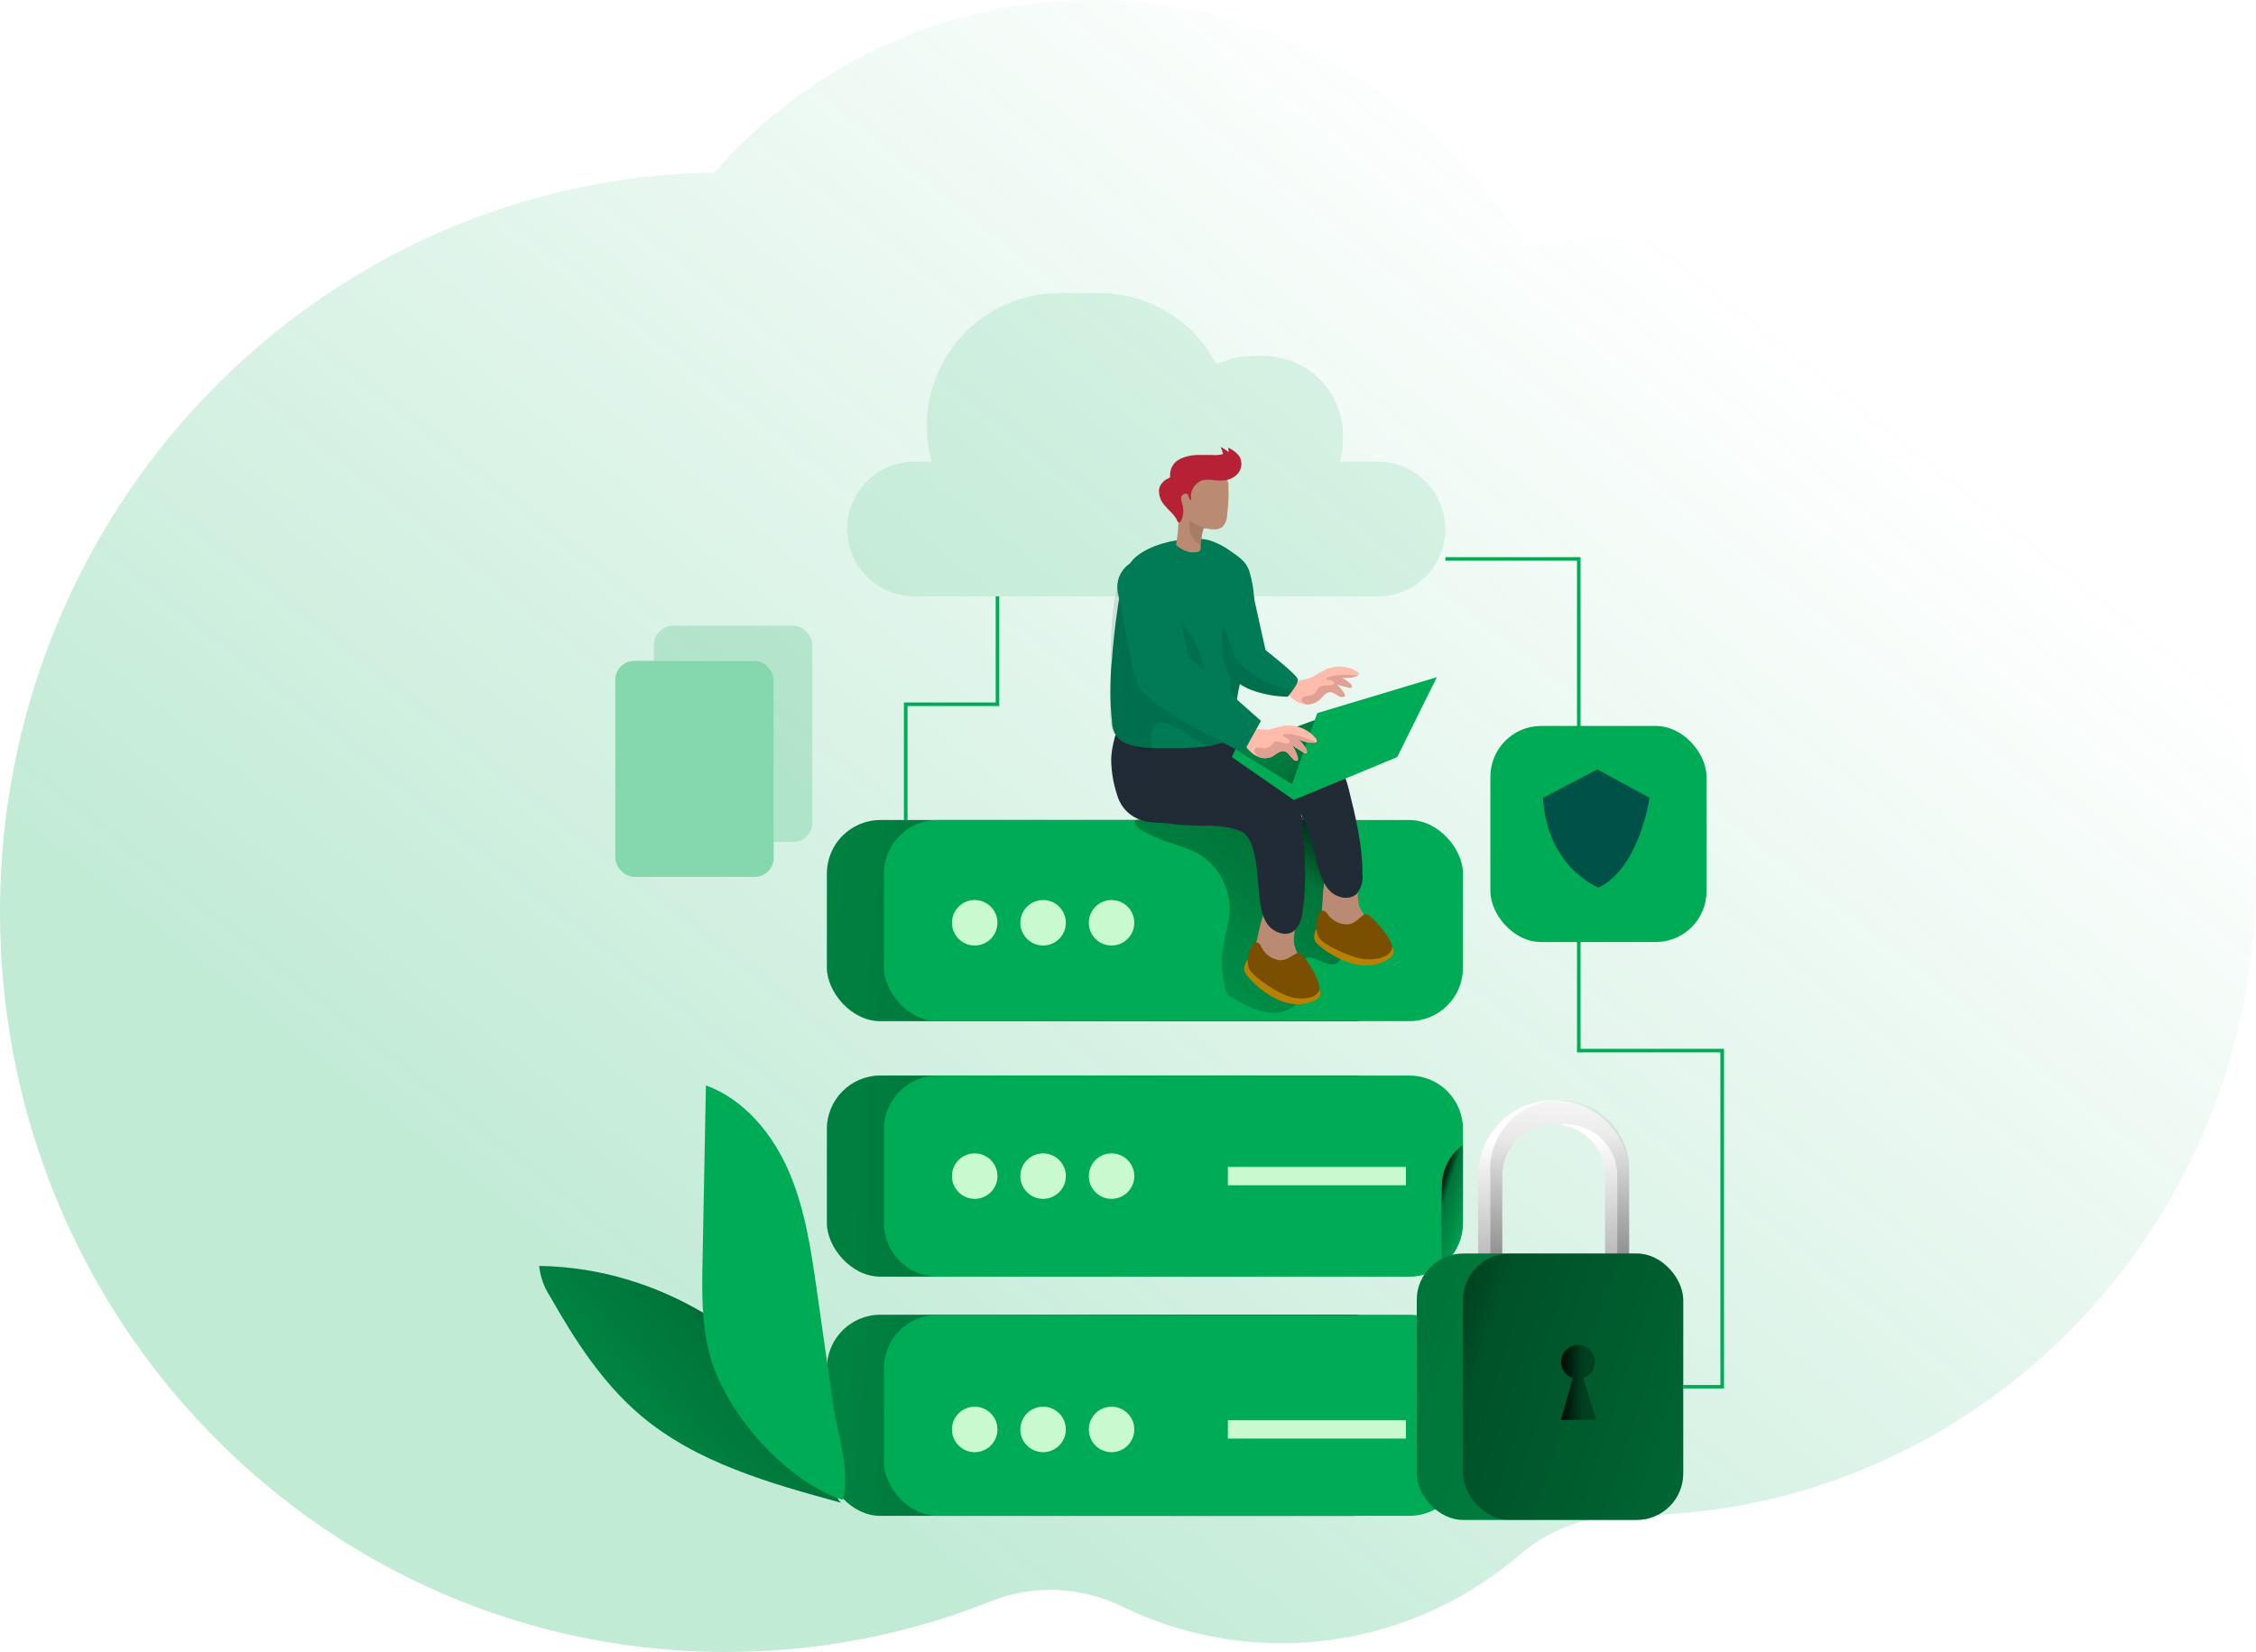 <svg height="260" viewBox="0 0 355 260" width="355" xmlns="http://www.w3.org/2000/svg" xmlns:xlink="http://www.w3.org/1999/xlink"><defs><linearGradient id="a" x1="19.496%" x2="77.479%" y1="70.81%" y2="18.236%"><stop offset="0" stop-color="#00ab55"/><stop offset="1" stop-color="#00ab55" stop-opacity="0"/></linearGradient><filter id="b" height="171.1%" width="173.4%" x="-36.7%" y="-35.6%"><feOffset dx="12" dy="12" in="SourceAlpha" result="shadowOffsetOuter1"/><feGaussianBlur in="shadowOffsetOuter1" result="shadowBlurOuter1" stdDeviation="12"/><feColorMatrix in="shadowBlurOuter1" result="shadowMatrixOuter1" type="matrix" values="0 0 0 0 0   0 0 0 0 0.322   0 0 0 0 0.286  0 0 0 0.32 0"/><feMerge><feMergeNode in="shadowMatrixOuter1"/><feMergeNode in="SourceGraphic"/></feMerge></filter><linearGradient id="c"><stop offset=".01"/><stop offset=".13" stop-opacity=".69"/><stop offset=".25" stop-opacity=".32"/><stop offset="1" stop-opacity="0"/></linearGradient><linearGradient id="d" x1="63.817%" x2="-75.461%" xlink:href="#c" y1="50.442%" y2="45.984%"/><linearGradient id="e" x1="91.673%" x2="-130.543%" xlink:href="#c" y1="50.122%" y2="49.472%"/><linearGradient id="f" x1="26.439%" x2="81.405%" xlink:href="#c" y1="9.655%" y2="103.658%"/><linearGradient id="g" x1="95.238%" x2="-128.228%" xlink:href="#c" y1="51.65%" y2="43.498%"/><linearGradient id="h" x1="92.85%" x2="-20.123%" xlink:href="#c" y1="-17.576%" y2="130.44%"/><linearGradient id="i" x1="52.671%" x2="48.206%" xlink:href="#c" y1="136.609%" y2="22.567%"/><linearGradient id="j" x1="43.211%" x2="54.577%" xlink:href="#c" y1="195.677%" y2="-16.322%"/><linearGradient id="k" x1="-148.602%" x2="424.908%" xlink:href="#c" y1="-15.732%" y2="174.07%"/><linearGradient id="l" x1="-91.127%" x2="316.381%" xlink:href="#c" y1="-6.497%" y2="156.642%"/><linearGradient id="m" x1="-15.53%" x2="284.18%" xlink:href="#c" y1="50.017%" y2="50.017%"/><linearGradient id="n" x1="100.375%" x2="-82.196%" xlink:href="#c" y1="68.578%" y2="-8.871%"/><rect id="o" height="34.012" rx="3" width="24.937" x="12.818" y="58.004"/><linearGradient id="p" x1="99.949%" x2="-45.827%" xlink:href="#c" y1="16.606%" y2="113.95%"/></defs><g fill="none" fill-rule="evenodd"><path d="m0 143.564c0 29.941 11.053 57.225 29.242 77.845 20.867 23.663 51.126 38.541 84.855 38.591 14.741.021 28.836-2.807 41.783-7.971 6.694-2.671 14.187-2.364 20.67.8 7.605 3.707 16.121 5.785 25.114 5.785 3.715 0 7.353-.357 10.871-1.035 10.044-1.929 19.185-6.493 26.691-12.957 4.717-4.064 10.76-6.107 16.934-6.1h.105c20.404 0 39.358-6.307 55.093-17.114 14.068-9.649 25.556-22.892 33.21-38.44 6.673-13.549 10.43-28.855 10.43-45.055 0-55.561-44.208-100.609-98.733-100.609-5.559 0-11.004.478-16.317 1.371-14.068-23.206-39.26-38.676-67.998-38.676-12.133 0-23.636 2.757-33.932 7.7-9.792 4.685-18.498 11.343-25.619 19.456-24.182.393-46.542 8.443-64.843 21.877-28.808 21.135-47.557 55.605-47.557 94.531z" fill="url(#a)" opacity=".24"/><g filter="url(#b)" transform="translate(72 34)"><g fill-rule="nonzero"><path d="m187.283 172.533h-6.416v-.558h5.851v-52.347h-22.562v-77.382h-20.711v-.558h21.269v77.382h22.57z" fill="#00ab55"/><path d="m58.806 83.063h-.566v-18.505h14.44v-16.703h.558v17.269h-14.432z" fill="#00ab55"/><rect fill="#00ab55" height="31.653" rx="8.428" width="91.119" x="46.119" y="160.921"/><rect fill="#00ab55" height="31.653" rx="8.428" width="91.119" x="46.119" y="123.273"/><rect fill="url(#d)" height="31.653" rx="8.428" width="91.119" x="46.119" y="160.921"/><rect fill="url(#e)" height="31.653" rx="8.428" width="91.119" x="46.119" y="123.273"/><rect fill="#00ab55" height="31.653" rx="8.428" width="91.119" x="55.097" y="160.921"/><path d="m146.216 131.701v14.788c.006 2.242-.881 4.393-2.466 5.978-1.585 1.585-3.737 2.473-5.978 2.466h-74.238c-2.238 0-4.384-.89-5.965-2.474-1.581-1.584-2.467-3.732-2.463-5.97v-14.788c0-4.655 3.773-8.428 8.428-8.428h74.238c2.238-.004 4.386.882 5.97 2.463 1.584 1.581 2.474 3.727 2.474 5.965z" fill="#00ab55"/><path d="m146.216 134.182v12.307c-.002 2.621-1.22 5.092-3.297 6.691-.065-2.618-.21-9.907 0-13.139.183-2.343 1.389-4.486 3.297-5.859z" fill="url(#f)"/><rect fill="#00ab55" height="31.653" rx="8.428" width="91.119" x="46.119" y="83.063"/><rect fill="url(#g)" height="31.653" rx="8.428" width="91.119" x="46.119" y="83.063"/><rect fill="#00ab55" height="31.653" rx="8.428" width="91.119" x="55.097" y="83.063"/><path d="m121.691 104.711c-.685.305-1.069 1.041-.929 1.778.081.719.42 1.398.533 2.109.331 2.077-1.398 4.089-3.426 4.614-2.659.679-5.382-.663-7.741-2.061-.294-.154-.566-.347-.808-.574-.376-.501-.606-1.097-.663-1.721-.255-1.172-.398-2.365-.428-3.564 0-2.739 1.204-5.358 1.269-8.081.041-3.822-2.062-7.346-5.446-9.123-1.377-.607-2.794-1.118-4.242-1.527-1.269-.441-2.501-.981-3.685-1.616-.743-.388-1.56-.937-1.616-1.77 1.247-.559 2.614-.792 3.976-.679h23.434c.294-.028.59.025.857.154.268.204.466.486.566.808 1.568 3.758 1.382 7.919 1.705 11.903.127 1.946.487 3.87 1.075 5.729.331 1.01 1.414 2.941.735 4-1.277 1.972-3.725-.768-5.164-.38z" fill="url(#h)"/><path d="m143.428 37.261c0 2.811-1.117 5.507-3.106 7.494s-4.685 3.102-7.496 3.1h-72.63c-3.856.106-7.466-1.89-9.425-5.213-1.959-3.323-1.959-7.448 0-10.771 1.959-3.323 5.569-5.319 9.425-5.213h2.424c-1.768-6.295-.487-13.055 3.463-18.266 3.95-5.211 10.111-8.272 16.65-8.271h6.182c7.799-.006 14.95 4.339 18.537 11.265 1.765-.906 3.721-1.377 5.705-1.374h1.616c3.333 0 6.529 1.324 8.885 3.68 2.357 2.357 3.68 5.553 3.68 8.885v.622c0 1.17-.163 2.334-.485 3.459h6.012c5.838.027 10.557 4.764 10.562 10.602z" fill="#00ab55" opacity=".12"/><path d="m170.459 153.196c-1.033 0-1.877-.826-1.899-1.859v-12.307c0-4.463-3.618-8.081-8.081-8.081s-8.081 3.618-8.081 8.081v12.307c0 1.049-.85 1.899-1.899 1.899s-1.899-.85-1.899-1.899v-12.307c0-6.56 5.318-11.879 11.879-11.879 6.56 0 11.879 5.318 11.879 11.879v12.307c-.022 1.033-.866 1.859-1.899 1.859z" fill="#fff"/><path d="m172.358 139.03v12.307c-.004.667-.361 1.281-.937 1.616-.29.175-.623.268-.962.267-1.043 0-1.89-.84-1.899-1.883v-12.307c0-4.091-3.057-7.537-7.119-8.024-.319-.035-.64-.054-.962-.057-4.463 0-8.081 3.618-8.081 8.081v12.307c-.008.666-.363 1.279-.937 1.616-.293.176-.628.268-.97.267-1.047-.004-1.895-.852-1.899-1.899v-12.291c.009-6.56 5.327-11.874 11.887-11.879.321 0 .642.016.962.048 6.164.501 10.912 5.646 10.917 11.83z" fill="url(#i)"/><path d="m172.358 139.03v12.307c.268.455.168 1.036-.235 1.377-.403.34-.993.34-1.397 0-.403-.34-.503-.922-.235-1.377v-12.307c0-4.463-3.618-8.081-8.081-8.081-.324.003-.648.021-.97.057-.319-.035-.64-.054-.962-.057-4.463 0-8.081 3.618-8.081 8.081v12.307c.263.455.161 1.033-.241 1.371-.403.338-.99.338-1.392 0s-.504-.916-.241-1.371v-12.307c-.355-4.122 1.643-8.091 5.165-10.262s7.966-2.17 11.488 0 5.52 6.14 5.165 10.262z" fill="url(#j)"/><rect fill="#00ab55" height="41.923" rx="7.305" width="41.923" x="138.943" y="151.289"/><rect fill="url(#k)" height="41.915" rx="7.297" width="41.915" x="138.943" y="151.297"/><rect fill="url(#l)" height="41.915" rx="7.297" width="34.651" x="146.216" y="151.297"/><path d="m163.501 170.885c-1.253-.398-2.029-1.651-1.827-2.95.202-1.299 1.32-2.258 2.635-2.258s2.434.958 2.635 2.258c.202 1.299-.574 2.552-1.827 2.95l2.077 6.594h-5.568z" fill="url(#m)"/><g fill="#c8facd"><circle cx="69.376" cy="99.232" r="3.58"/><circle cx="80.139" cy="99.232" r="3.58"/><circle cx="90.911" cy="99.232" r="3.58"/><circle cx="69.376" cy="139.103" r="3.58"/><circle cx="80.139" cy="139.103" r="3.58"/><circle cx="90.911" cy="139.103" r="3.58"/><circle cx="69.376" cy="178.974" r="3.58"/><circle cx="80.139" cy="178.974" r="3.58"/><circle cx="90.911" cy="178.974" r="3.58"/></g></g><path d="m124.034 96.897c-.158.978-.103 1.979.162 2.933.375.904 1.014 1.673 1.834 2.206 1.747 1.221 3.898 1.72 6.004 1.39.285-.014.555-.132.76-.331.127-.171.198-.377.202-.59-.006-1.138-.442-2.232-1.22-3.063-.774-.824-1.405-1.772-1.867-2.804-.679-2.004.663-6.925-2.99-6.586-3.022.283-2.659 4.719-2.885 6.844z" fill="#ba8b72"/><path d="m110.774 69.608c2.778.1 5.546.37 8.291.808 4.848.743 7.952 2.804 9.147 7.669 1.099 4.444 2.198 8.945 2.182 13.527.115 1.081-.196 2.165-.865 3.022-1.123 1.131-3.16.711-4.267-.42-1.107-1.131-1.56-2.756-2.012-4.283-.76-2.594-1.721-8.743-4.469-9.43-4.655-1.164-9.438 1.77-13.996 0-1.628-.569-3.178-1.34-4.614-2.295-1.437-.967-2.547-2.348-3.184-3.96-.288-.858-.449-1.754-.477-2.659-.057-.743-.04-1.49.048-2.23.145-.857.291-.76 1.156-.752 1.463 0 2.917.113 4.372.251 2.893.242 5.786.671 8.687.752z" fill="#212b36" fill-rule="nonzero"/><path d="m123.129 100.226s-.663 1.172-.137 1.98c.525.808 6.384 5.6 11.087 2.974s-5.349-4.364-5.349-4.364z" fill="#b78103" fill-rule="nonzero"/><path d="m123.76 97.374c.428-.147.899.042 1.107.444.72 1.075 1.939 1.706 3.232 1.673 1.438-.154 2.214-1.689 2.909-1.616.695.073 3.992 3.725 4.04 5.107s-1.988 2.133-4.105 1.996c-2.117-.137-6.667-2.214-7.426-3.434-.608-1.346-.517-2.904.242-4.17z" fill="#7a4f01" fill-rule="nonzero"/><path d="m113.796 101.891c-.319.94-.429 1.938-.323 2.925.218.953.723 1.816 1.446 2.473 1.521 1.496 3.564 2.342 5.697 2.36.285.032.572-.04.808-.202.153-.149.257-.34.299-.549.18-1.127-.071-2.281-.703-3.232-.629-.939-1.097-1.977-1.382-3.071-.347-2.085 1.786-6.723-1.875-6.99-3.063-.21-3.426 4.242-3.968 6.287z" fill="#ba8b72"/><path d="m105.141 72.8c2.734.54 5.432 1.244 8.081 2.109 4.63 1.527 7.378 4.04 7.766 9.067.347 4.566.695 9.188-.065 13.737-.066 1.084-.55 2.101-1.349 2.836-1.293.929-3.232.186-4.145-1.115-.913-1.301-1.083-2.966-1.277-4.549-.331-2.683-.267-8.889-2.869-10.036-2.747-1.196-5.81-.808-8.727-.97-1.519-.081-3.119-.38-4.606-.412-4.97-.105-6.004-3.806-6.174-4.388-.615-1.861-.926-3.809-.921-5.77.06-.958.214-1.908.461-2.836.186-.865.194-.962 1.131-.808 1.446.242 2.869.59 4.275.962 2.796.711 5.568 1.616 8.42 2.174z" fill="#212b36" fill-rule="nonzero"/><path d="m112.325 105.026s-.808 1.051-.461 1.931c.347.881 5.374 6.57 10.448 4.743 5.075-1.826-4.558-5.18-4.558-5.18z" fill="#b78103" fill-rule="nonzero"/><path d="m113.408 102.319c.449-.074.885.19 1.026.622.535 1.185 1.644 2.01 2.933 2.182 1.446.081 2.424-1.309 3.135-1.115.711.194 3.329 4.331 3.127 5.657-.202 1.325-2.311 1.778-4.372 1.293-2.061-.485-6.214-3.273-6.764-4.598-.372-1.415-.031-2.923.913-4.04z" fill="#7a4f01" fill-rule="nonzero"/><path d="m122.943 67.313-12.533 4.574 8.889 5.503 12.671-7.152z" fill="#00ab55" fill-rule="nonzero"/><path d="m122.943 67.313-12.533 4.574 8.889 5.503 12.671-7.152z" fill="url(#n)" fill-rule="nonzero"/><path d="m109.844 73.156 9.737 6.747 16.275-6.747 6.246-12.582-18.82 5.657-3.984 11.16-8.889-5.503z" fill="#00ab55" fill-rule="nonzero"/><path d="m111.913 59.378c-.97.582-1.988.808-2.812.218l-.202-.17c-1.309-1.285-1.519-4.04-1.463-6.053.022-.846.092-1.691.21-2.529l4.945-6.012 2.554 11.499c-.907 1.182-1.999 2.211-3.232 3.046z" fill="#007b55" fill-rule="nonzero"/><path d="m111.954 56.501c-.089.549-.097 1.131-.178 1.697-.444 3.087-1.616 6.158-1.172 9.317.212.687.195 1.424-.048 2.101-.344.519-.868.893-1.471 1.051-2.941 1.091-6.149 1.083-9.285 1.059-2.352 0-5.729.186-7.677-1.374-.722-.723-1.132-1.701-1.139-2.723-.347-3.307-.347-6.641 0-9.947l.097-1.293c.269-2.979.646-5.942 1.131-8.889.364-2.133.873-4.428 2.513-5.842 2.182-1.883 5.996-2.772 8.808-2.877.914-.056 1.832.023 2.723.234 1.247.394 2.419.995 3.467 1.778 1.261.873 2.384 1.616 2.853 3.063.507 1.659.779 3.381.808 5.115.021 1.637-.186 3.269-.614 4.848-.202.768-.517 1.519-.711 2.287-.057.113-.081.251-.105.396z" fill="#007b55" fill-rule="nonzero"/><path d="m96.786 72.145c-.937.129-2.877-.994-3.547-1.22-.396-.129-.743-.388-1.131-.549-1.972-.808-1.366-6.586-1.341-8.162.081-4.162-.113-8.509.444-12.614.144-1.593.562-3.148 1.236-4.598.69-1.465 1.996-2.546 3.564-2.949.3-.093.621-.093.921 0 1.196.501 1.156 2.594 1.22 3.62.021 1.033.238 2.053.638 3.006.469 1.01 1.22 1.382 1.947 2.133 1.705 1.605 3.061 3.545 3.984 5.697.42 1.131.638 2.327 1.01 3.483.96 2.533 2.325 4.894 4.04 6.99.582.808 1.204 1.778.865 2.699-.302.64-.864 1.119-1.543 1.317-.832.337-1.734.462-2.626.364-2.109-.275-3.701-1.98-5.584-2.958-.655-.339-1.907-.913-2.651-.59-.743.323-1.002 1.317-1.115 1.988-.065.428.291 1.818.089 2.093-.097.14-.25.232-.42.251z" fill="#020202" fill-rule="nonzero" opacity=".1"/><path d="m108.406 36.881c-.381.307-.861.465-1.349.444-.411-.014-.82-.068-1.22-.162h-.218c-.054-.025-.116-.025-.17 0-.058.039-.096.101-.105.17-.204.795-.339 1.606-.404 2.424v.444c.008.155-.028.309-.105.444-.142.149-.336.239-.541.251-.372.06-.751.06-1.123 0-.788-.193-1.515-.579-2.117-1.123.258-1.375.388-2.771.388-4.17 0-1.81-.194-3.644.259-5.398.131-.84.618-1.583 1.336-2.038.718-.455 1.598-.578 2.414-.337 1.28.163 2.486.69 3.475 1.519.29.311.429.733.38 1.156 0 .719.04 1.438 0 2.158-.04.719-.105 1.616-.21 2.424-.011.66-.254 1.295-.687 1.794z" fill="#ba8b72"/><g fill-rule="nonzero"><path d="m108.034 29.64c-.921 0-1.899-.283-2.804-.057-1.281.436-2.044 1.75-1.786 3.079-.372.073-.339-.566-.566-.857s-.889 0-.994.388c-.041.438.029.88.202 1.285.208.808.137 1.662-.202 2.424-.081.178-.251.38-.428.307-.178-.073-.275-.42-.364-.582-.15-.229-.315-.447-.493-.655-.364-.428-.808-.808-1.156-1.244-.751-.698-1.14-1.701-1.059-2.723.081-.404.274-.776.558-1.075.235-.264.524-.474.848-.614.129-.065.283-.129.331-.259.016-.08.016-.162 0-.242-.035-1.081.565-2.083 1.535-2.562.956-.454 2.005-.675 3.063-.646h2.061c.562.053 1.129.004 1.673-.145-.081-.386-.209-.76-.38-1.115.453.21.874.482 1.253.808.013-.237-.014-.475-.081-.703.729.3 1.36.795 1.826 1.43.456.885.324 1.958-.331 2.707-.636.657-1.51 1.029-2.424 1.034z" fill="#b72136"/><path d="m105.836 37.164h-.218c-.054-.025-.116-.025-.17 0-.058.039-.096.101-.105.17-.204.795-.339 1.606-.404 2.424-1.404-.688-2.127-2.27-1.729-3.782.825.496 1.7.905 2.61 1.22z" fill="#020202" opacity=".1"/><path d="m126.863 63.636c-.541-.226-1.002-.735-1.616-.711-.614.024-1.107.743-1.616 1.212-.554.495-1.277.758-2.02.735-.235-.011-.468-.046-.695-.105-.958-.282-1.795-.876-2.376-1.689 0 0 1.503-1.689 1.697-1.802.663-.38 1.56-.347 2.271-.727.72-.455 1.465-.871 2.23-1.244 1.565-.645 3.342-.51 4.792.364.178.105.372.299.275.493-.042.073-.107.13-.186.162-.831.33-1.736.427-2.618.283.519.253 1.003.574 1.438.954.194.17.372.493.162.646-.114.049-.242.049-.356 0l-1.956-.477c.506.39.927.88 1.236 1.438.057.092.086.199.081.307-.097.251-.485.275-.743.162z" fill="#ffbbab"/><path d="m126.863 63.636c-.541-.226-1.002-.735-1.616-.711-.614.024-1.107.743-1.616 1.212-.554.495-1.277.758-2.02.735-.188-.086-.367-.192-.533-.315-.125-.079-.219-.199-.267-.339-.026-.264.141-.509.396-.582.265-.064.536-.104.808-.121.429-.078.813-.314 1.075-.663.218-.291.356-.663.671-.808.208-.095.434-.144.663-.145l.889-.057c.136.002.271-.025.396-.081.125-.06.2-.193.186-.331 0-.154-.186-.234-.331-.291-.291-.105-1.269-.162-.638-.509.457-.194.943-.309 1.438-.339.992-.097 1.99-.097 2.982 0 .106.012.212.031.315.057-.831.33-1.736.427-2.618.283.519.253 1.003.574 1.438.954.194.17.372.493.162.646-.114.049-.242.049-.356 0l-1.956-.477c.506.39.927.88 1.236 1.438.057.092.086.199.081.307-.137.226-.525.251-.784.137z" fill="#e0a194"/><path d="m118.636 63.653c-1.997-.025-3.974-.4-5.842-1.107-1.328-.518-2.502-1.366-3.41-2.465-.12-.143-.21-.307-.267-.485-.101-.302-.101-.628 0-.929.251-.887.771-1.674 1.487-2.255 1.931-1.438 4.558-.081 4.558-.081s4.921 3.83 5.059 4.59c.081.412-.396 1.188-.857 1.802s-.727.929-.727.929z" fill="#007b55"/><rect fill="#007b55" height="20.978" rx="4.453" transform="matrix(.981 -.193 .193 .981 -8.266 19.796)" width="8.913" x="92.998" y="41.83"/><path d="m118.636 63.653c-1.997-.025-3.974-.4-5.842-1.107-.234-.089-1.438-.808-1.616-.735-.073.056-.125.136-.145.226l-.655 1.867c-.397-.261-.644-.697-.663-1.172-.048-.469 0-.937-.048-1.398-.152-.714-.394-1.407-.719-2.061-.881-2.246-.719-4.752-.549-7.16l1.794 4.695c.147.449.353.875.614 1.269.24.297.511.568.808.808 1.278 1.14 2.747 2.046 4.339 2.675.275.113 3.297 1.398 3.459 1.164-.42.533-.776.929-.776.929z" fill="#020202" opacity=".1"/><path d="m119.533 73.519c-.485-.428-.808-1.123-1.43-1.285-.622-.162-1.261.436-1.867.808-.695.348-1.506.374-2.222.073-.235-.089-.46-.202-.671-.339-.911-.644-1.607-1.548-1.996-2.594 0 0 1.851-1.325 2.069-1.382.743-.186 1.616.137 2.424 0 .814-.252 1.643-.457 2.481-.614 1.787-.135 3.53.595 4.687 1.964.154.178.299.453.17.622-.055.065-.133.106-.218.113-.923.073-1.848-.118-2.667-.549.469.444.879.947 1.22 1.495.162.242.267.646 0 .743-.113 0-.242 0-.356-.105l-1.842-1.156c.424.59.736 1.253.921 1.956.036.113.036.234 0 .347-.081.21-.477.145-.703-.097z" fill="#ffbbab"/><path d="m119.533 73.519c-.485-.428-.808-1.123-1.43-1.285-.622-.162-1.261.436-1.867.808-.695.348-1.506.374-2.222.073-.17-.154-.324-.325-.461-.509-.113-.126-.184-.284-.202-.453.017-.279.246-.497.525-.501.272.016.543.056.808.121.437.066.88-.064 1.212-.356.283-.242.501-.598.808-.695.23-.037.466-.018.687.057l.905.234c.133.028.271.028.404 0 .146-.026.253-.151.259-.299-.024-.17-.121-.321-.267-.412-.267-.21-1.228-.598-.525-.76.5-.064 1.008-.031 1.495.097 1.02.233 2.014.568 2.966 1.002.106.046.209.1.307.162-.923.073-1.848-.118-2.667-.549.469.444.879.947 1.22 1.495.162.242.267.646 0 .743-.113 0-.242 0-.356-.105l-1.842-1.156c.424.59.736 1.253.921 1.956.036.113.036.234 0 .347-.057.291-.453.226-.679-.016z" fill="#e0a194"/><path d="m106.055 60.024 8.356 7.426-2.764 5.018s-15.895-7.442-16.703-11.038c-.808-3.596 3.394-3.459 3.394-3.459s3.475-2.699 7.717 2.053z" fill="#007b55"/><rect fill="#00ab55" height="34.012" rx="8" width="34.012" x="150.523" y="68.251"/><rect fill="#00ab55" height="34.012" opacity=".18" rx="3" width="24.937" x="18.895" y="52.493"/><g><use fill="#fff" xlink:href="#o"/><use fill="#00ab55" fill-opacity=".48" xlink:href="#o"/></g><path d="m.842 153.244c.184 1.734.785 3.398 1.754 4.848 3.879 6.853 8.226 13.6 14.23 18.683 8.832 7.467 20.388 10.691 31.556 13.737-.994-.485-2.198-5.657-2.642-6.764-.865-2.214-1.673-4.453-2.497-6.683-1.317-3.515-4.04-6.343-6.756-8.937-6.076-5.87-13.46-10.213-21.543-12.671-4.573-1.399-9.32-2.144-14.101-2.214z" fill="#00ab55"/><path d="m.842 153.244c.184 1.734.785 3.398 1.754 4.848 3.879 6.853 8.226 13.6 14.23 18.683 8.832 7.467 20.388 10.691 31.556 13.737-.994-.485-2.198-5.657-2.642-6.764-.865-2.214-1.673-4.453-2.497-6.683-1.317-3.515-4.04-6.343-6.756-8.937-6.076-5.87-13.46-10.213-21.543-12.671-4.573-1.399-9.32-2.144-14.101-2.214z" fill="url(#p)"/><path d="m44.535 157.083c-.913-6.376-1.851-12.832-4.412-18.739-2.562-5.907-7.006-11.313-13.042-13.519-.178 9.126-.353 18.249-.525 27.37-.105 5.269-.194 10.642 1.317 15.693 2.659 8.889 11.863 19.24 20.727 22.166 1.317-4.251-.889-10.691-1.519-15.111z" fill="#00ab55"/><path d="m109.214 137.657h28.016v2.885h-28.016z" fill="#c8facd"/><path d="m109.214 177.527h28.016v2.885h-28.016z" fill="#c8facd"/><path d="m158.782 79.572 8.566-4.477 8.218 4.453s-1.527 10.998-8.016 14.149c-.016 0-8.065-3.079-8.768-14.125z" fill="#005249"/></g></g></g></svg>